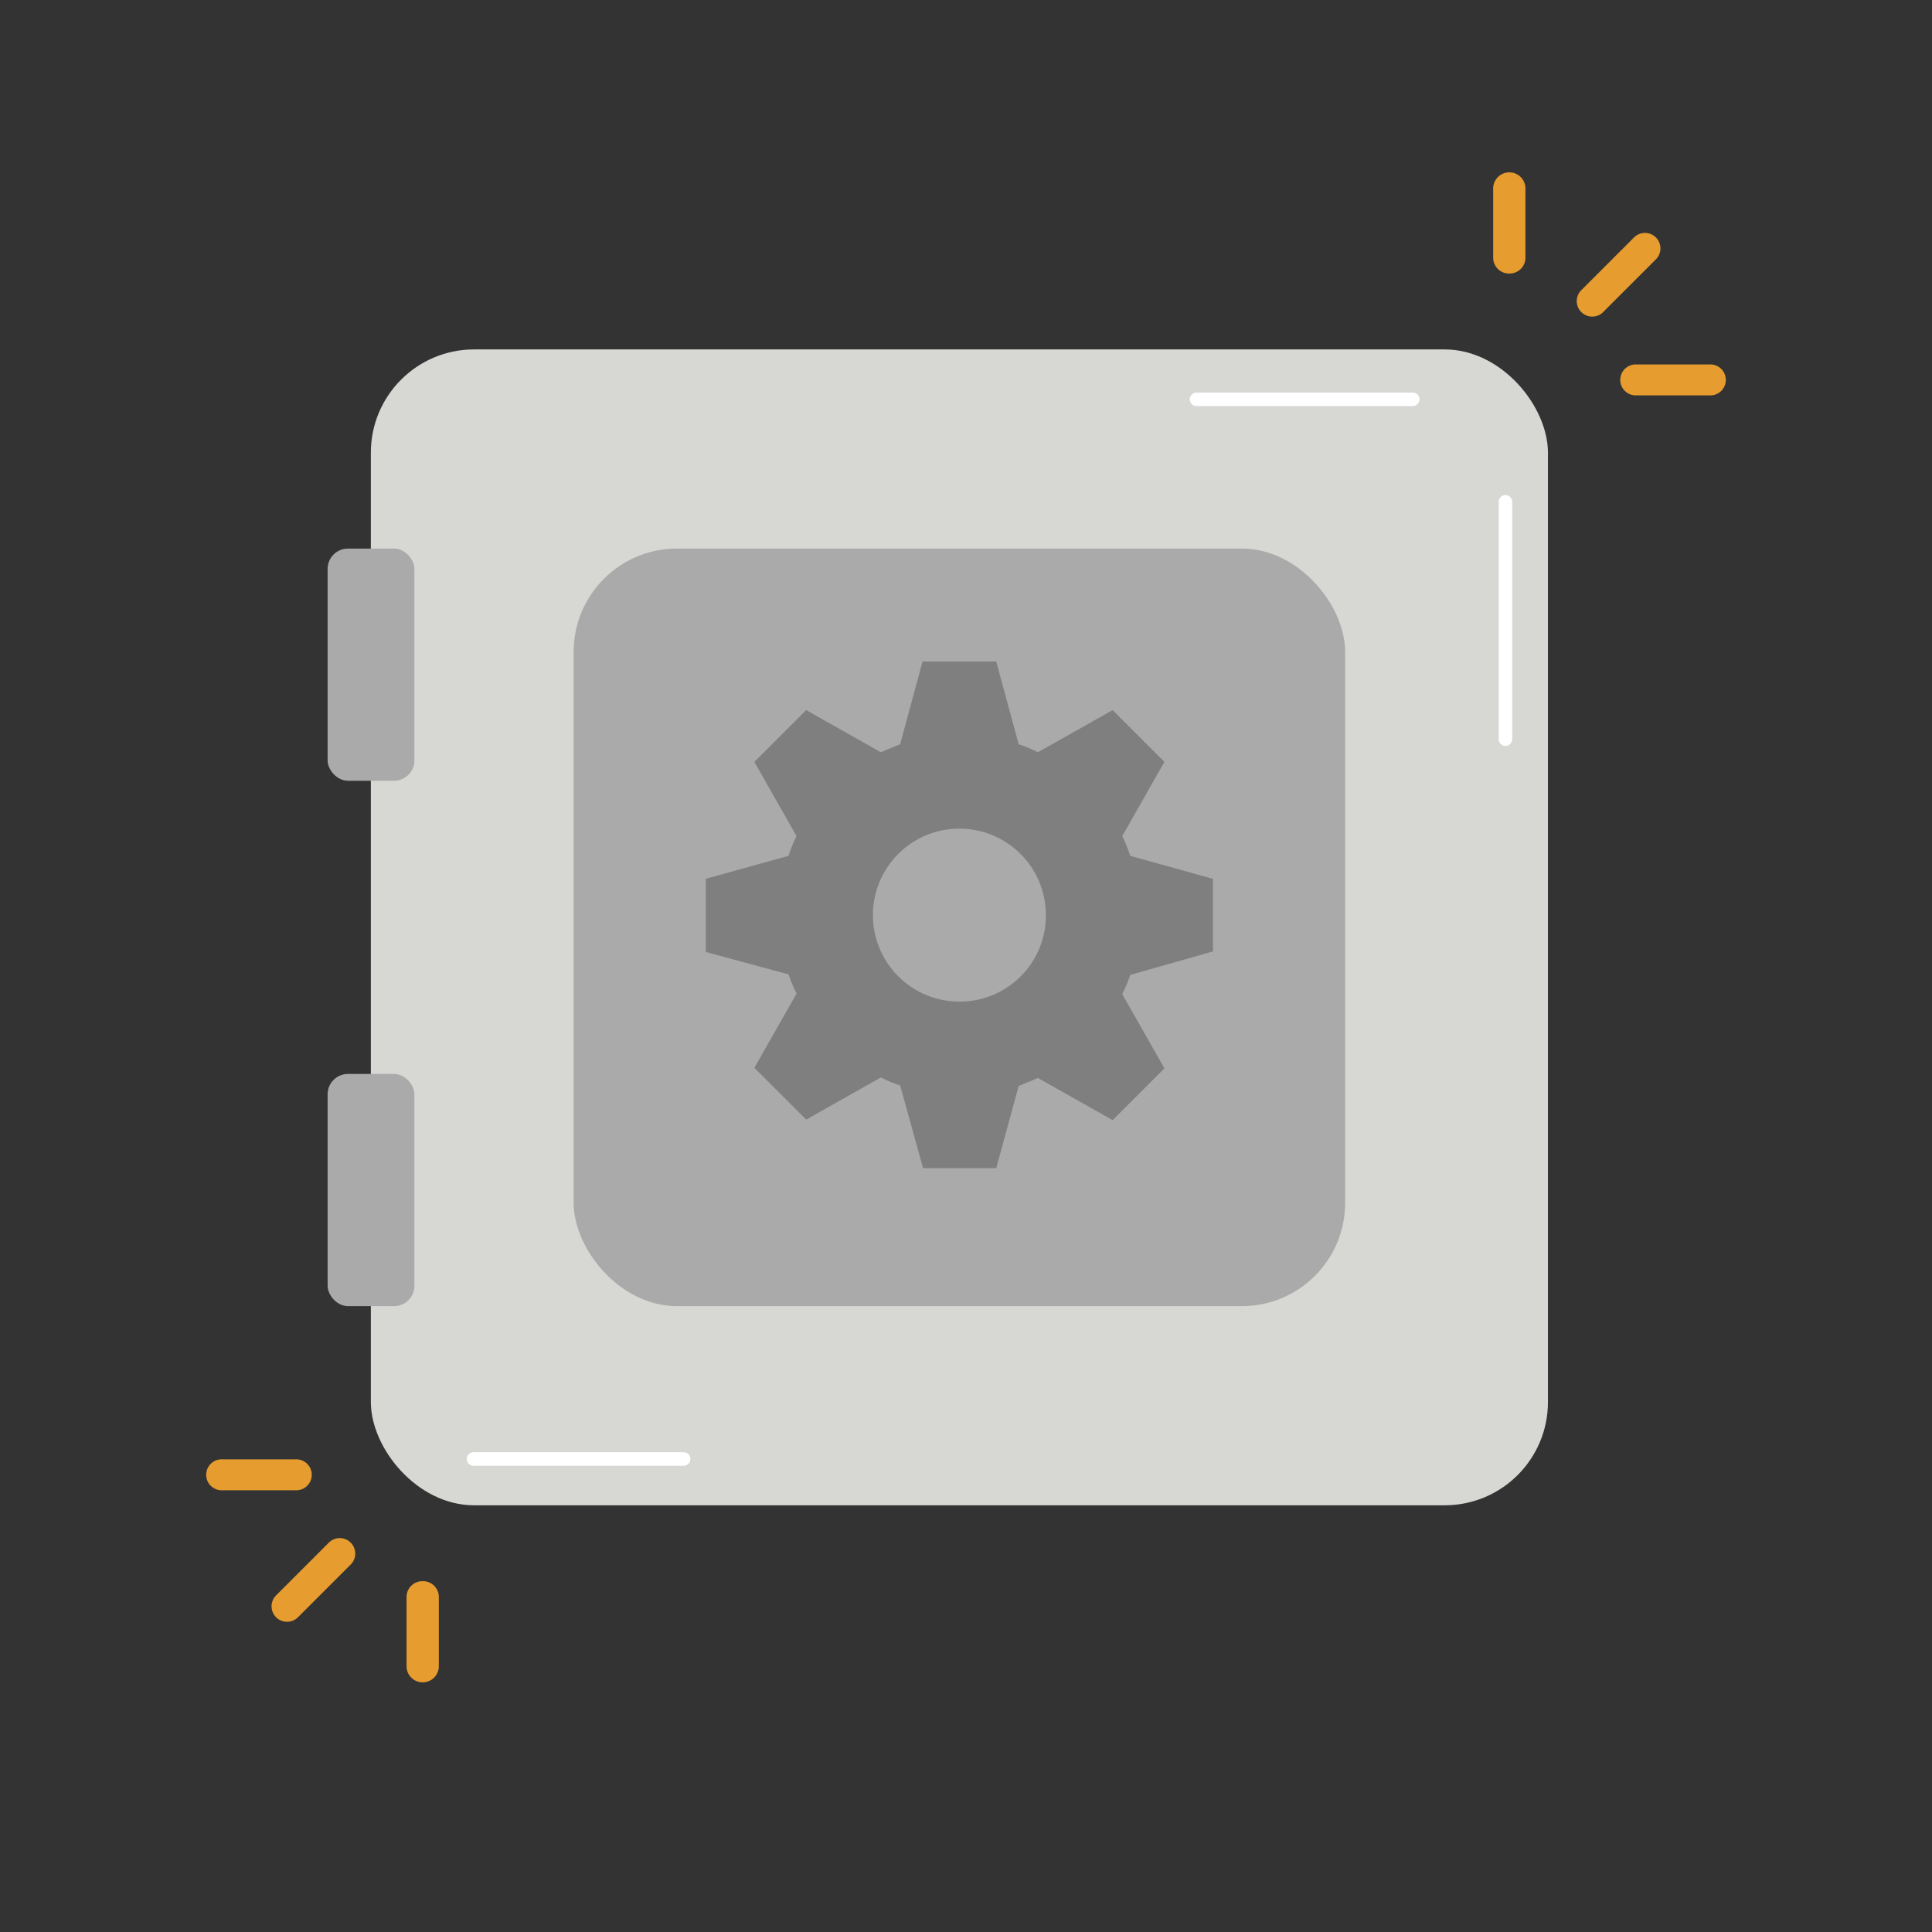 <svg xmlns="http://www.w3.org/2000/svg" viewBox="0 0 1000 1000"><rect x="0" y="0" width="1000" height="1000" fill="#333333" stroke="none"/><path d="M856.848,134.471l-26.812,26.812a8.013,8.013,0,1,1-11.322-11.322l26.812-26.812a8.013,8.013,0,1,1,11.322,11.322Z" style="fill:#e79c2f"/><path d="M884.92,204.647H847.002a8.013,8.013,0,1,1,0-16.011h37.918a8.013,8.013,0,1,1,0,16.011Z" style="fill:#e79c2f"/><path d="M781.216,141.575a8.184,8.184,0,0,1-8.35-8.006V97.219a8.358,8.358,0,0,1,16.701,0V133.57A8.184,8.184,0,0,1,781.216,141.575Z" style="fill:#e79c2f"/><path d="M143.152,825.525l26.812-26.812a8.013,8.013,0,1,1,11.322,11.322l-26.812,26.812a8.013,8.013,0,1,1-11.322-11.322Z" style="fill:#e79c2f"/><path d="M115.08,755.349h37.918a8.013,8.013,0,1,1,0,16.011H115.08a8.013,8.013,0,1,1,0-16.011Z" style="fill:#e79c2f"/><path d="M218.784,818.421a8.184,8.184,0,0,1,8.35,8.006v36.351a8.358,8.358,0,0,1-16.701,0V826.426A8.184,8.184,0,0,1,218.784,818.421Z" style="fill:#e79c2f"/><rect x="191.951" y="180.862" width="609.262" height="598.273" rx="53.442" style="fill:#d7d7d4"/><rect x="296.924" y="283.941" width="399.317" height="392.114" rx="53.442" style="fill:#aaa"/><rect x="169.571" y="283.941" width="44.918" height="120.184" rx="10.532" style="fill:#aaa"/><rect x="169.571" y="555.871" width="44.918" height="120.184" rx="10.532" style="fill:#aaa"/><path d="M627.848,492.456V454.872l-42.834-11.883a79.301,79.301,0,0,0-4.145-10.225l21.832-38.412-26.806-26.806-38.689,21.832a62.923,62.923,0,0,0-9.949-4.145l-11.607-42.834h-38.136l-11.607,42.834c-3.316,1.382-6.909,2.763-9.949,4.145L417.271,367.546l-26.806,26.806,21.832,38.412a65.982,65.982,0,0,0-4.145,10.225l-42.834,11.883V492.732l42.834,11.607a75.97,75.97,0,0,0,4.145,9.949l-21.832,38.412,26.806,26.806,38.689-21.832a62.923,62.923,0,0,0,9.949,4.145l11.883,42.834h37.86l11.607-42.558c3.316-1.382,6.909-2.763,9.949-4.145l38.689,21.832,26.806-26.806L580.869,514.564a75.973,75.973,0,0,0,4.145-9.949ZM496.583,518.432a44.768,44.768,0,1,1,44.768-44.768A44.582,44.582,0,0,1,496.583,518.432Z" style="fill:#7f7f7f"/><line x1="619.306" y1="206.69" x2="731.244" y2="206.69" style="fill:none;stroke:#fff;stroke-linecap:round;stroke-miterlimit:10;stroke-width:7px"/><line x1="779.217" y1="259.729" x2="779.217" y2="382.573" style="fill:none;stroke:#fff;stroke-linecap:round;stroke-miterlimit:10;stroke-width:7px"/><line x1="245.113" y1="755.166" x2="353.853" y2="755.166" style="fill:none;stroke:#fff;stroke-linecap:round;stroke-miterlimit:10;stroke-width:7px"/></svg>